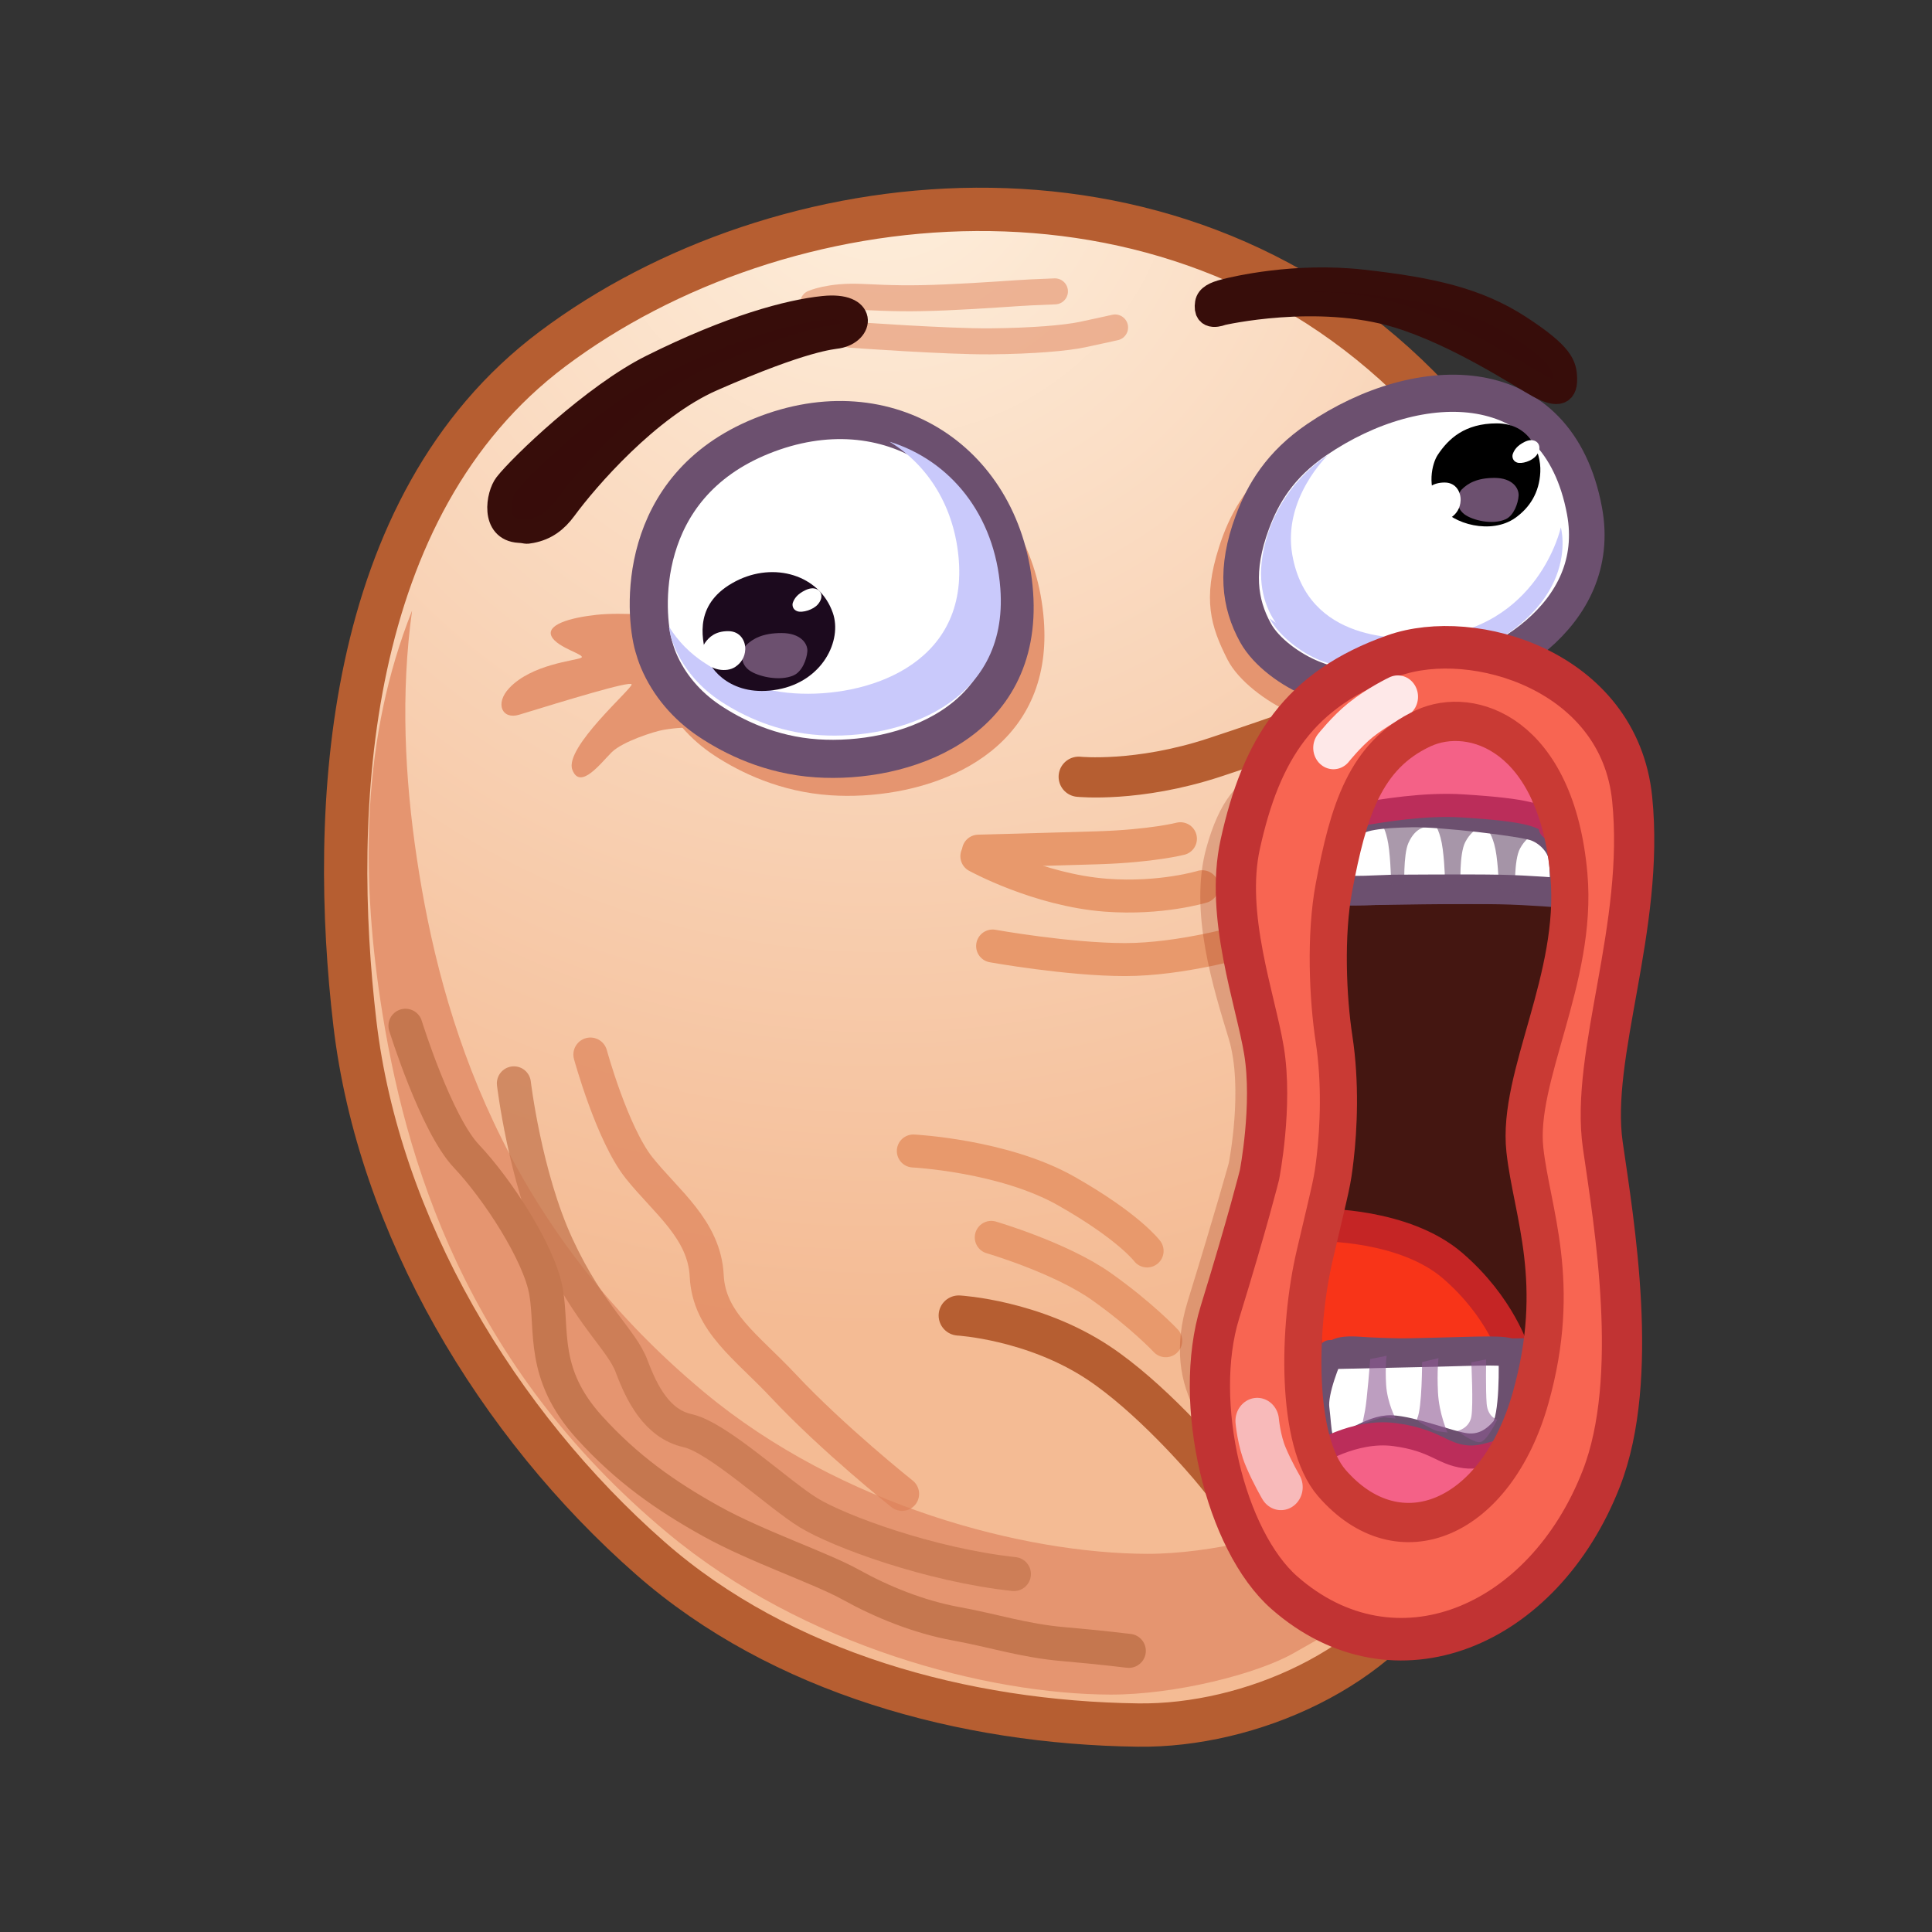 <svg xmlns="http://www.w3.org/2000/svg" xmlns:xlink="http://www.w3.org/1999/xlink" viewBox="0 0 512 512" width="512" height="512" style="width: 100%; height: 100%; transform: translate3d(0,0,0); content-visibility: visible;" preserveAspectRatio="xMidYMid meet"><rect x="0" y="0" width="512" height="512" fill="#333333" stroke="none"/><defs><clipPath id="__lottie_element_2"><rect width="512" height="512" x="0" y="0"></rect></clipPath><clipPath id="__lottie_element_4"><path d="M0,0 L512,0 L512,512 L0,512z"></path></clipPath><radialGradient id="__lottie_element_15" spreadMethod="pad" gradientUnits="userSpaceOnUse" cx="-24.555" cy="-268.499" r="384.542" fx="-24.555" fy="-268.499"><stop offset="0%" stop-color="rgb(254,240,222)"></stop><stop offset="50%" stop-color="rgb(249,213,185)"></stop><stop offset="100%" stop-color="rgb(244,187,148)"></stop></radialGradient></defs><g clip-path="url(#__lottie_element_2)"><g clip-path="url(#__lottie_element_4)" style="display: block;" transform="matrix(1,0,0,1,44,12)" opacity="1"><g style="display: block;" transform="matrix(0.82,0,0,0.82,14.99,20.096)" opacity="1"><g opacity="1" transform="matrix(1,0,0,1,237.529,274.57)"><path fill="url(#__lottie_element_15)" fill-opacity="1" d=" M179.319,-66.153 C174.162,-107.937 178.691,-158.917 148.996,-188.761 C67.743,-270.423 -57.792,-255.81 -130.937,-200.91 C-198.664,-150.076 -202.78,-51.232 -194.78,16.952 C-187.098,82.418 -148.771,146.474 -99.219,189.942 C-56.992,226.985 2.153,243.063 58.32,243.798 C94.534,244.272 137.55,225.287 154.519,193.29 C181.242,142.9 169.76,80.209 175.187,23.43 C178.031,-6.327 182.981,-36.486 179.319,-66.153z"></path><path stroke-linecap="butt" stroke-linejoin="miter" fill-opacity="0" stroke-miterlimit="10" stroke="rgb(182,94,49)" stroke-opacity="1" stroke-width="14" d=" M179.319,-66.153 C174.162,-107.937 178.691,-158.917 148.996,-188.761 C67.743,-270.423 -57.792,-255.81 -130.937,-200.91 C-198.664,-150.076 -202.78,-51.232 -194.78,16.952 C-187.098,82.418 -148.771,146.474 -99.219,189.942 C-56.992,226.985 2.153,243.063 58.32,243.798 C94.534,244.272 137.55,225.287 154.519,193.29 C181.242,142.9 169.76,80.209 175.187,23.43 C178.031,-6.327 182.981,-36.486 179.319,-66.153z"></path></g><g opacity="1" transform="matrix(1,0,0,1,221.899,333.389)"><path fill="rgb(229,149,112)" fill-opacity="1" d=" M168.813,93.019 C160.211,103.404 148.291,109.224 136.25,116.147 C124.209,123.071 97.512,129.696 76.87,129.639 C37.418,129.531 -21.999,114.246 -66.224,77.436 C-131.621,23.005 -151.313,-43.31 -159.072,-94.792 C-163.058,-121.241 -164.368,-148.444 -160.659,-175.19 C-176.834,-134.51 -177.193,-90.969 -170.913,-49.298 C-163.155,2.184 -143.463,68.499 -78.065,122.93 C-33.84,159.74 25.577,175.025 65.029,175.133 C85.67,175.19 112.367,168.565 124.408,161.642 C136.45,154.718 148.371,148.898 156.971,138.513 C165.572,128.127 171.376,118.024 171.376,118.024 C171.376,118.024 177.193,81.91 177.193,81.91 C174.905,85.221 172.058,89.099 168.813,93.019z"></path></g><g opacity="1" transform="matrix(1,0,0,1,-7.54,6.607)"><g opacity="1" transform="matrix(1,0,0,1,176.775,366.057)"><path stroke-linecap="round" stroke-linejoin="round" fill-opacity="0" stroke="rgb(222,130,88)" stroke-opacity="0.68" stroke-width="11" d=" M-50.368,-70.99 C-50.368,-70.99 -43.342,-45.259 -34.582,-34.309 C-25.823,-23.36 -13.504,-14.418 -12.774,0.547 C-12.044,15.511 0.122,23.408 11.953,36.042 C28.104,53.288 50.368,70.99 50.368,70.99"></path></g><g opacity="0.75" transform="matrix(1,0,0,1,182.478,383.667)"><path stroke-linecap="round" stroke-linejoin="round" fill-opacity="0" stroke="rgb(197,119,79)" stroke-opacity="1" stroke-width="11" d=" M-80.799,-79.293 C-80.799,-79.293 -77.24,-49.182 -66.839,-26.735 C-56.436,-4.288 -46.034,3.376 -42.749,12.136 C-39.465,20.895 -34.537,30.75 -24.682,32.94 C-14.828,35.13 4.608,53.471 14.462,59.493 C24.317,65.515 53.789,76.373 80.798,79.293"></path></g><g opacity="1" transform="matrix(1,0,0,1,183.527,386.77)"><path stroke-linecap="round" stroke-linejoin="round" fill-opacity="0" stroke="rgb(197,119,79)" stroke-opacity="1" stroke-width="11" d=" M-116.886,-101.01 C-116.886,-101.01 -107.032,-69.256 -97.177,-58.854 C-87.322,-48.452 -73.635,-27.648 -71.446,-15.056 C-69.256,-2.464 -73.088,11.497 -57.485,28.742 C-45.436,42.059 -32.848,50.915 -18.066,59.128 C-3.284,67.34 17.246,74.183 27.101,79.658 C36.955,85.133 49,90.06 61.044,92.25 C73.089,94.439 82.943,97.724 95.534,98.819 C108.126,99.915 116.886,101.01 116.886,101.01"></path></g></g></g><g style="display: block;" transform="matrix(0.689,0,0,0.689,159.632,53.36)" opacity="0.64"><g opacity="1" transform="matrix(1,0,0,1,82.493,33.835)"><path stroke-linecap="round" stroke-linejoin="round" fill-opacity="0" stroke="rgb(229,149,112)" stroke-opacity="1" stroke-width="10" d=" M-50.852,0.059 C-50.852,0.059 -13.577,2.743 2.856,2.59 C19.288,2.437 31.846,1.354 38.363,-0.02 C44.88,-1.394 50.852,-2.743 50.852,-2.743"></path></g><g opacity="1" transform="matrix(1,0,0,1,63.71,19.451)"><path stroke-linecap="round" stroke-linejoin="round" fill-opacity="0" stroke="rgb(229,149,112)" stroke-opacity="1" stroke-width="10" d=" M-46.505,2.246 C-46.505,2.246 -40.089,-0.664 -28.075,-0.121 C-16.061,0.422 -9.51,0.669 4.636,0.066 C18.781,-0.537 32.36,-1.644 37.256,-1.852 C42.152,-2.061 46.505,-2.246 46.505,-2.246"></path></g></g><g style="display: block;" transform="matrix(0.918,0,0,0.918,86.837,63.427)" opacity="1"><g opacity="1" transform="matrix(0.934,0,0,0.975,14.778,2.121)"><g opacity="1" transform="matrix(1,0,0,1,264.653,78.1)"><path fill="rgb(229,149,112)" fill-opacity="1" d=" M-53.688,30.718 C-50.248,37.211 -41.416,43.256 -34.558,46.264 C-24.046,50.873 -18.42,49.859 -5.302,48.459 C18.704,45.896 41.107,29.341 34.421,-5.409 C25.377,-52.413 -5.198,-51.864 -36.699,-29.443 C-48.09,-21.335 -53.169,-11.875 -56.28,-2.598 C-61.465,12.864 -58.843,20.99 -53.688,30.718z"></path></g><g opacity="1" transform="matrix(1,0,0,1,270.306,70.58)"><path fill="rgb(255,255,255)" fill-opacity="1" d=" M-50.686,30.316 C-47.368,36.102 -39.68,41.415 -32.893,44.004 C-22.492,47.973 -13.832,47.816 -0.729,46.331 C23.251,43.613 57.079,25.35 51.007,-5.816 C42.795,-47.972 0.131,-47.617 -31.662,-26.895 C-43.159,-19.402 -48.384,-10.799 -51.644,-2.395 C-57.079,11.612 -55.66,21.648 -50.686,30.316z"></path><path stroke-linecap="round" stroke-linejoin="round" fill-opacity="0" stroke="rgb(108,80,111)" stroke-opacity="1" stroke-width="11" d=" M-50.686,30.316 C-47.368,36.102 -39.68,41.415 -32.893,44.004 C-22.492,47.973 -13.832,47.816 -0.729,46.331 C23.251,43.613 57.079,25.35 51.007,-5.816 C42.795,-47.972 0.131,-47.617 -31.662,-26.895 C-43.159,-19.402 -48.384,-10.799 -51.644,-2.395 C-57.079,11.612 -55.66,21.648 -50.686,30.316z"></path></g><g opacity="1" transform="matrix(1,0,0,1,269.658,80.298)"><path fill="rgb(201,201,251)" fill-opacity="1" d=" M44.346,-10.595 C44.346,-10.595 37.525,19.55 2.851,22.014 C-5.159,22.583 -34.025,23.62 -38.68,-2.658 C-41.608,-19.192 -27.722,-31.911 -27.722,-31.911 C-27.722,-31.911 -43.078,-23.547 -47.458,-4.203 C-49.85,6.362 -46.753,13.487 -43.748,17.676 C-43.718,17.728 -45.734,16.269 -45.704,16.321 C-42.708,21.543 -36.045,26.484 -29.919,28.822 C-20.529,32.405 -0.648,33.297 10.56,29.289 C51.895,14.507 44.346,-10.595 44.346,-10.595z"></path></g><g opacity="1" transform="matrix(1,0,0,1,0,0)"><g opacity="1" transform="matrix(1,0,0,1,290.204,55.377)"><path fill="rgb(0,0,0)" fill-opacity="1" d=" M-14.25,-7.131 C-10.937,-11.929 -5.885,-16.469 4.037,-16.469 C13.959,-16.469 17.752,-8.201 17.46,-2.073 C17.169,4.055 14.153,8.531 9.679,11.546 C2.374,16.469 -9.581,13.492 -13.666,7.947 C-17.752,2.403 -16.032,-4.549 -14.25,-7.131z"></path></g><g opacity="1" transform="matrix(1,0,0,1,291.55,61.573)"><path fill="rgb(108,80,111)" fill-opacity="1" d=" M-8.182,-3.086 C-6.345,-4.851 -3.542,-6.521 1.962,-6.521 C7.464,-6.521 9.569,-3.48 9.407,-1.226 C9.246,1.029 7.928,4.59 5.447,5.699 C1.394,7.51 -4.98,6.023 -7.419,4.193 C-10.704,1.73 -9.171,-2.136 -8.182,-3.086z"></path></g><g opacity="1" transform="matrix(1,0,0,1,303.272,47.113)"><path fill="rgb(255,255,255)" fill-opacity="1" d=" M-4.132,0.921 C-3.71,-0.264 -2.845,-1.602 -0.443,-2.732 C1.96,-3.861 3.533,-2.902 3.947,-1.837 C4.361,-0.772 3.985,0.324 3.139,1.34 C1.761,3.001 -1.37,3.86 -2.798,3.392 C-4.227,2.924 -4.36,1.559 -4.132,0.921z"></path></g><g opacity="1" transform="matrix(1,0,0,1,276.611,62.479)"><path fill="rgb(255,255,255)" fill-opacity="1" d=" M-5.241,-2.623 C-4.022,-4.388 -2.164,-6.058 1.486,-6.058 C5.135,-6.058 6.529,-3.017 6.422,-0.763 C6.315,1.492 5.205,3.138 3.56,4.247 C0.872,6.058 -3.524,4.962 -5.026,2.923 C-6.529,0.883 -5.897,-1.673 -5.241,-2.623z"></path></g></g><g opacity="0" transform="matrix(1,0,0,1,0,0)"><path fill="rgb(255,194,153)" fill-opacity="1" d=" M260.202,30.193 C228.971,28.798 211.341,61.223 211.958,81.702 C212.741,107.699 198.44,35.86 254.315,29.439 C320.01,21.89 311.394,95.057 310.808,72.825 C310.121,46.778 297.698,31.868 260.202,30.193z"></path><path stroke-linecap="butt" stroke-linejoin="miter" fill-opacity="0" stroke-miterlimit="4" stroke="rgb(130,64,57)" stroke-opacity="1" stroke-width="10" d=" M260.202,30.193 C228.971,28.798 211.341,61.223 211.958,81.702 C212.741,107.699 198.44,35.86 254.315,29.439 C320.01,21.89 311.394,95.057 310.808,72.825 C310.121,46.778 297.698,31.868 260.202,30.193z"></path></g></g><g opacity="1" transform="matrix(1,0,0,1,0,0)"><g opacity="1" transform="matrix(1,0,0,1,40.063,120.285)"><path fill="rgb(229,149,112)" fill-opacity="1" d=" M8.521,-24.589 C8.521,-24.589 -2.783,-25.796 -10.464,-24.954 C-18.145,-24.112 -25.048,-22.063 -23.341,-18.695 C-21.634,-15.327 -13.137,-13.387 -14.844,-12.545 C-16.551,-11.703 -29.077,-10.72 -35.574,-3.82 C-39.812,0.681 -37.632,5.378 -32.727,3.88 C-19.588,-0.135 -0.529,-6.003 -0.245,-4.88 C0.04,-3.757 -19.77,13.369 -17.367,19.755 C-15.093,25.796 -9.117,17.79 -5.988,14.703 C-2.858,11.616 6.296,8.699 8.88,8.26 C17.238,6.839 18.681,8.371 24.939,7.53 C31.198,6.687 39.812,2.354 39.812,2.354 C39.812,2.354 11.934,-19.537 11.934,-19.537 C11.934,-19.537 8.521,-24.589 8.521,-24.589z"></path></g><g opacity="1" transform="matrix(1,0,0,1,101.13,91.162)"><path fill="rgb(229,149,112)" fill-opacity="1" d=" M-53.252,26.281 C-50,33.852 -44.388,40.204 -37.424,44.774 C-29.943,49.683 -18.396,55.31 -3.846,56.26 C20.083,57.824 53.089,48.147 57.388,17.127 C57.873,13.628 57.993,9.858 57.693,5.801 C54.734,-34.22 18.64,-58 -21.006,-42.34 C-60.651,-26.679 -57.692,11.987 -54.733,22.04 C-54.328,23.419 -53.858,24.87 -53.252,26.281z"></path></g><g opacity="1" transform="matrix(1,0,0,1,96.847,83.651)"><path fill="rgb(255,255,255)" fill-opacity="1" d=" M-49.271,24.807 C-46.262,31.953 -41.07,37.95 -34.626,42.264 C-27.705,46.897 -17.021,52.207 -3.559,53.105 C21.078,54.747 56.117,43.251 53.38,5.475 C50.643,-32.3 17.245,-54.747 -19.436,-39.965 C-56.117,-25.183 -53.379,11.315 -50.642,20.805 C-50.267,22.106 -49.832,23.475 -49.271,24.807z"></path></g><g opacity="1" transform="matrix(1,0,0,1,96.847,83.651)"><path stroke-linecap="round" stroke-linejoin="round" fill-opacity="0" stroke="rgb(108,80,111)" stroke-opacity="1" stroke-width="11" d=" M-49.271,24.807 C-46.262,31.953 -41.07,37.95 -34.626,42.264 C-27.705,46.897 -17.021,52.207 -3.559,53.105 C21.078,54.747 56.117,43.251 53.38,5.475 C50.643,-32.3 17.245,-54.747 -19.436,-39.965 C-56.117,-25.183 -53.379,11.315 -50.642,20.805 C-50.267,22.106 -49.832,23.475 -49.271,24.807z"></path></g><g opacity="1" transform="matrix(1,0,0,1,99.676,88.428)"><path fill="rgb(201,201,251)" fill-opacity="1" d=" M46.583,-0.699 C45.001,-21.905 32.219,-37.663 14.564,-43.094 C25.79,-36.3 33.449,-24.11 34.6,-8.77 C36.88,21.63 7.692,30.882 -12.831,29.56 C-24.046,28.838 -32.946,24.564 -38.712,20.836 C-42.956,18.092 -46.53,14.491 -49.087,10.266 C-48.933,11.421 -48.759,12.328 -48.605,12.926 C-48.304,14.094 -47.864,15.3 -47.352,16.483 C-44.598,22.834 -39.846,28.163 -33.949,31.997 C-27.615,36.114 -17.84,40.835 -5.521,41.633 C17.024,43.093 49.088,32.875 46.583,-0.699z"></path></g><g opacity="1" transform="matrix(1,0,0,1,79.255,99.577)"><path fill="rgb(28,10,30)" fill-opacity="1" d=" M-17.925,7.374 C-16.835,11.743 -10.247,19.66 2.72,17.303 C15.696,14.943 21.409,3.124 18.645,-4.815 C14.811,-15.826 1.638,-19.66 -9.372,-13.958 C-21.409,-7.725 -19.216,2.201 -17.925,7.374z"></path></g><g opacity="1" transform="matrix(1,0,0,1,81.136,107.105)"><path fill="rgb(108,80,111)" fill-opacity="1" d=" M-8.183,-3.087 C-6.345,-4.852 -3.542,-6.522 1.961,-6.522 C7.464,-6.522 9.568,-3.48 9.407,-1.225 C9.245,1.029 7.928,4.589 5.446,5.698 C1.394,7.509 -4.981,6.023 -7.42,4.194 C-10.704,1.73 -9.171,-2.137 -8.183,-3.087z"></path></g><g opacity="1" transform="matrix(1,0,0,1,90.485,90.912)"><path fill="rgb(255,255,255)" fill-opacity="1" d=" M-4.133,0.921 C-3.711,-0.264 -2.846,-1.602 -0.443,-2.732 C1.959,-3.861 3.532,-2.902 3.946,-1.837 C4.361,-0.773 3.984,0.323 3.139,1.34 C1.76,3.001 -1.371,3.86 -2.799,3.392 C-4.227,2.924 -4.361,1.559 -4.133,0.921z"></path></g><g opacity="1" transform="matrix(1,0,0,1,66.197,106.095)"><path fill="rgb(255,255,255)" fill-opacity="1" d=" M-5.242,-2.623 C-4.024,-4.388 -2.164,-6.058 1.486,-6.058 C5.135,-6.058 6.53,-3.017 6.423,-0.763 C6.316,1.492 5.206,3.138 3.561,4.247 C0.874,6.058 -3.525,4.962 -5.028,2.923 C-6.53,0.883 -5.898,-1.673 -5.242,-2.623z"></path></g><g opacity="0" transform="matrix(1,0,0,1,0,0)"><path fill="rgb(255,194,153)" fill-opacity="1" d=" M111.208,40.817 C91.156,37.819 62.798,43.358 51.768,68.391 C34.114,108.459 47.9,41.24 94.746,40.792 C136.272,40.395 145.013,58.593 149.201,81.386 C151.782,95.435 153.39,85.029 148.72,71.652 C145.401,62.146 134.974,44.37 111.208,40.817z"></path><path stroke-linecap="butt" stroke-linejoin="miter" fill-opacity="0" stroke-miterlimit="4" stroke="rgb(130,64,57)" stroke-opacity="1" stroke-width="10" d=" M111.208,40.817 C91.156,37.819 62.798,43.358 51.768,68.391 C34.114,108.459 47.9,41.24 94.746,40.792 C136.272,40.395 145.013,58.593 149.201,81.386 C151.782,95.435 153.39,85.029 148.72,71.652 C145.401,62.146 134.974,44.37 111.208,40.817z"></path></g></g></g><g style="display: block;" transform="matrix(0.82,0,0,0.82,176.188,152.486)" opacity="1"><g opacity="1" transform="matrix(1,0,0,1,0,0)"><g opacity="1" transform="matrix(1,0,0,1,119.802,43.457)"><path stroke-linecap="round" stroke-linejoin="round" fill-opacity="0" stroke="rgb(182,94,49)" stroke-opacity="1" stroke-width="13" d=" M55.491,-13.314 C55.491,-13.314 41.607,-12.281 41.607,-12.281 C41.607,-12.281 26.824,-6.693 4.181,0.754 C-20.737,8.949 -39.701,6.985 -39.701,6.985"></path></g><g opacity="1" transform="matrix(1.002,0,0,0.998,87.538,255.841)"><path stroke-linecap="round" stroke-linejoin="round" fill-opacity="0" stroke="rgb(182,94,49)" stroke-opacity="1" stroke-width="13" d=" M-46.104,-31.344 C-46.104,-31.344 -22.004,-29.974 -1.048,-16.014 C15.437,-5.031 32.744,14.918 36.673,19.845 C40.603,24.772 46.104,31.344 46.104,31.344"></path></g><g opacity="1" transform="matrix(1,0,0,1,0,0)"><g opacity="1" transform="matrix(1,0,0,1,80.332,72.481)"><path stroke-linecap="round" stroke-linejoin="round" fill-opacity="0" stroke="rgb(232,153,108)" stroke-opacity="1" stroke-width="10.661" d=" M-32.639,2.007 C-32.639,2.007 -11.246,1.461 6.072,0.913 C23.39,0.365 32.639,-2.007 32.639,-2.007"></path></g><g opacity="1" transform="matrix(1,0,0,1,83.602,83.093)"><path stroke-linecap="round" stroke-linejoin="round" fill-opacity="0" stroke="rgb(232,153,108)" stroke-opacity="1" stroke-width="10.661" d=" M-36.419,-6.963 C-36.419,-6.963 -16.554,3.987 5.349,5.63 C23.134,6.963 36.419,2.891 36.419,2.891"></path></g><g opacity="1" transform="matrix(1,0,0,1,93.026,106.515)"><path stroke-linecap="round" stroke-linejoin="round" fill-opacity="0" stroke="rgb(232,153,108)" stroke-opacity="1" stroke-width="10.661" d=" M-40.749,-1.369 C-40.749,-1.369 -16.3,3.011 2.037,3.011 C20.375,3.011 40.749,-3.011 40.749,-3.011"></path></g><g opacity="1" transform="matrix(1,0,0,1,64.428,187.543)"><path stroke-linecap="round" stroke-linejoin="round" fill-opacity="0" stroke="rgb(232,153,108)" stroke-opacity="1" stroke-width="10.661" d=" M-37.776,-16.151 C-37.776,-16.151 -8.577,-14.691 11.68,-3.194 C31.936,8.303 37.776,16.151 37.776,16.151"></path></g><g opacity="1" transform="matrix(1,0,0,1,80.031,216.011)"><path stroke-linecap="round" stroke-linejoin="round" fill-opacity="0" stroke="rgb(232,153,108)" stroke-opacity="1" stroke-width="10.661" d=" M-28.195,-16.698 C-28.195,-16.698 -5.748,-10.129 7.391,-0.821 C20.531,8.486 28.195,16.698 28.195,16.698"></path></g></g></g></g><g style="display: block;" transform="matrix(0.82,0,0,0.867,251.289,132.502)" opacity="1"><g opacity="0.26" transform="matrix(1,0,0,1,88.229,182.448)"><path fill="rgb(158,44,12)" fill-opacity="1" d=" M-51.219,6.398 C-51.219,6.398 -46.399,-16.5 -51.219,-31.565 C-56.039,-46.629 -64.198,-70.478 -58.449,-90.016 C-50.06,-118.536 -35.163,-114.981 -4.432,-125.226 C21.249,-133.786 65.08,-146.057 69.298,-106.888 C73.515,-67.72 52.426,-32.167 56.643,-4.449 C60.253,19.269 69.901,69.668 57.247,100.401 C38.447,146.057 -2.275,137.527 -37.827,108 C-56.941,92.127 -73.516,76.298 -64.477,48.579 C-55.438,20.86 -51.219,6.398 -51.219,6.398z"></path></g><g opacity="1" transform="matrix(1,0,0,1,98.358,187.409)"><path fill="rgb(248,101,82)" fill-opacity="1" d=" M-51.425,5.04 C-51.425,5.04 -47.045,-16.129 -49.965,-32.918 C-52.675,-48.502 -62.739,-74.162 -57.63,-96.061 C-50.874,-125.012 -38.724,-143.484 -7.991,-153.729 C17.688,-162.289 64.803,-149.099 69.02,-109.93 C73.238,-70.762 55.312,-31.804 59.531,-4.085 C63.139,19.633 71.724,67.081 59.07,97.812 C40.27,143.469 -7.817,162.289 -43.369,132.763 C-62.483,116.889 -73.238,74.732 -64.199,47.014 C-55.16,19.294 -51.425,5.04 -51.425,5.04z"></path><path stroke-linecap="butt" stroke-linejoin="miter" fill-opacity="0" stroke-miterlimit="10" stroke="rgb(193,51,51)" stroke-opacity="1" stroke-width="13" d=" M-51.425,5.04 C-51.425,5.04 -47.045,-16.129 -49.965,-32.918 C-52.675,-48.502 -62.739,-74.162 -57.63,-96.061 C-50.874,-125.012 -38.724,-143.484 -7.991,-153.729 C17.688,-162.289 64.803,-149.099 69.02,-109.93 C73.238,-70.762 55.312,-31.804 59.531,-4.085 C63.139,19.633 71.724,67.081 59.07,97.812 C40.27,143.469 -7.817,162.289 -43.369,132.763 C-62.483,116.889 -73.238,74.732 -64.199,47.014 C-55.16,19.294 -51.425,5.04 -51.425,5.04z"></path></g><g opacity="1" transform="matrix(1,0,0,1,104.223,179.738)"><path fill="rgb(68,22,17)" fill-opacity="1" d=" M-32.835,7.602 C-31.71,-1.454 -31.011,-15.392 -33.201,-28.897 C-35.203,-41.245 -36.121,-60.651 -33.201,-75.25 C-28.574,-98.383 -23.227,-115.529 -4.367,-123.794 C11.393,-130.7 38.702,-121.968 42.717,-78.9 C45.66,-47.331 25.893,-17.317 28.481,5.046 C30.696,24.181 40.892,45.56 30.307,80.963 C19.25,117.946 -12.111,130.699 -33.93,106.876 C-45.659,94.07 -44.951,59.529 -39.404,37.165 C-33.857,14.802 -33.769,15.115 -32.835,7.602z"></path><path stroke-linecap="butt" stroke-linejoin="miter" fill-opacity="0" stroke-miterlimit="10" stroke="rgb(210,73,68)" stroke-opacity="1" stroke-width="7.07" d=" M-32.835,7.602 C-31.71,-1.454 -31.011,-15.392 -33.201,-28.897 C-35.203,-41.245 -36.121,-60.651 -33.201,-75.25 C-28.574,-98.383 -23.227,-115.529 -4.367,-123.794 C11.393,-130.7 38.702,-121.968 42.717,-78.9 C45.66,-47.331 25.893,-17.317 28.481,5.046 C30.696,24.181 40.892,45.56 30.307,80.963 C19.25,117.946 -12.111,130.699 -33.93,106.876 C-45.659,94.07 -44.951,59.529 -39.404,37.165 C-33.857,14.802 -33.769,15.115 -32.835,7.602z"></path></g><g opacity="1" transform="matrix(1,0,0,1,95.476,230.408)"><path fill="rgb(248,52,24)" fill-opacity="1" d=" M-28.834,-22.63 C-28.834,-22.63 -1.825,-22.993 13.87,-10.219 C29.564,2.556 33.943,16.79 33.943,16.79 C33.943,16.79 4.745,22.265 4.745,22.265 C4.745,22.265 -30.294,22.993 -30.294,22.993 C-30.294,22.993 -33.943,17.518 -33.578,7.299 C-33.214,-2.921 -28.834,-22.63 -28.834,-22.63z"></path><path stroke-linecap="round" stroke-linejoin="round" fill-opacity="0" stroke="rgb(197,37,37)" stroke-opacity="1" stroke-width="10" d=" M-28.834,-22.63 C-28.834,-22.63 -1.825,-22.993 13.87,-10.219 C29.564,2.556 33.943,16.79 33.943,16.79 C33.943,16.79 4.745,22.265 4.745,22.265 C4.745,22.265 -30.294,22.993 -30.294,22.993 C-30.294,22.993 -33.943,17.518 -33.578,7.299 C-33.214,-2.921 -28.834,-22.63 -28.834,-22.63z"></path></g><g opacity="1" transform="matrix(0.937,0,0,1,7.976,-0.184)"><g opacity="1" transform="matrix(1,0,0,1,0,0)"><path fill="rgb(255,255,255)" fill-opacity="1" d=" M132.455,247.015 C132.455,247.015 91.646,247.582 76.406,246.562 C72.116,246.275 69.696,246.558 68.433,247.113 C65.208,248.529 69.522,251.716 69.522,251.716 C69.522,251.716 68.398,273.734 86.356,274.683 C104.314,275.632 111.142,277.148 121.957,273.326 C132.772,269.504 130.494,263.532 130.982,259.979 C131.47,256.426 132.455,247.015 132.455,247.015z"></path><path stroke-linecap="round" stroke-linejoin="round" fill-opacity="0" stroke="rgb(108,80,111)" stroke-opacity="1" stroke-width="8.887" d=" M132.455,247.015 C132.455,247.015 91.646,247.582 76.406,246.562 C72.116,246.275 69.696,246.558 68.433,247.113 C65.208,248.529 69.522,251.716 69.522,251.716 C69.522,251.716 68.398,273.734 86.356,274.683 C104.314,275.632 111.142,277.148 121.957,273.326 C132.772,269.504 130.494,263.532 130.982,259.979 C131.47,256.426 132.455,247.015 132.455,247.015z"></path></g><g opacity="1" transform="matrix(1,0,0,1,96.348,260.975)"><path fill="rgb(255,255,255)" fill-opacity="1" d=" M-30.476,-13.414 C-30.476,-13.414 -7.87,-13.869 6.143,-14.142 C20.156,-14.416 31.767,-15.09 32.032,-13.447 C32.295,-11.804 32.677,6.387 29.24,9.945 C25.803,13.504 21.752,15.604 16.464,15.057 C11.176,14.509 -1.877,9.856 -9.281,9.581 C-16.683,9.308 -24.703,15.969 -29.726,15.421 C-34.749,14.874 -34.043,10.768 -35.101,3.103 C-35.89,-2.613 -30.476,-13.414 -30.476,-13.414z"></path><path stroke-linecap="round" stroke-linejoin="round" fill-opacity="0" stroke="rgb(108,80,111)" stroke-opacity="1" stroke-width="8.887" d=" M-30.476,-13.414 C-30.476,-13.414 -7.87,-13.869 6.143,-14.142 C20.156,-14.416 31.767,-15.09 32.032,-13.447 C32.295,-11.804 32.677,6.387 29.24,9.945 C25.803,13.504 21.752,15.604 16.464,15.057 C11.176,14.509 -1.877,9.856 -9.281,9.581 C-16.683,9.308 -24.703,15.969 -29.726,15.421 C-34.749,14.874 -34.043,10.768 -35.101,3.103 C-35.89,-2.613 -30.476,-13.414 -30.476,-13.414z"></path></g><g opacity="1" transform="matrix(1,0,0,1,82.793,258.374)"><path fill="rgb(141,88,147)" fill-opacity="0.58" d=" M-3.012,-9.444 C-3.012,-9.444 -4.107,3.148 -4.837,6.433 C-5.309,8.557 -5.749,10.448 -5.749,10.448 C-5.749,10.448 1.003,8.168 2.098,8.36 C3.193,8.552 5.748,8.744 5.748,8.744 C5.748,8.744 2.828,3.946 2.463,-1.62 C2.098,-7.185 2.645,-10.448 2.645,-10.448 C2.645,-10.448 -3.012,-9.444 -3.012,-9.444z"></path></g><g opacity="0.6" transform="matrix(1,0,0,1,101.2,260.013)"><path fill="rgb(141,88,147)" fill-opacity="1" d=" M-3.534,-10.168 C-3.534,-10.168 -3.534,3.791 -5.177,6.984 C-5.615,7.837 -2.987,8.901 -2.987,8.901 C-2.987,8.901 0.481,10.675 1.575,10.901 C2.67,11.129 5.226,11.355 5.226,11.355 C5.226,11.355 2.306,5.678 1.941,-0.908 C1.575,-7.495 2.123,-11.355 2.123,-11.355 C2.123,-11.355 -3.534,-10.168 -3.534,-10.168z"></path></g><g opacity="0.54" transform="matrix(1,0,0,1,117.558,260.6)"><path fill="rgb(140,88,146)" fill-opacity="1" d=" M-2.92,-10.665 C-2.92,-10.665 -2.173,2.276 -2.903,5.925 C-3.633,9.576 -7.703,10.3 -7.703,10.3 C-7.703,10.3 -2.171,14.082 0.201,13.717 C2.574,13.353 6.022,6.855 6.022,6.855 C6.022,6.855 2.737,6.124 2.372,1.927 C2.007,-2.27 2.189,-11.578 2.189,-11.578 C2.189,-11.578 -2.92,-10.665 -2.92,-10.665z"></path></g><g opacity="0" transform="matrix(1,0,0,1,0,0)"><path fill="rgb(255,255,255)" fill-opacity="1" d=" M48.702,275.554 C48.702,275.554 46.153,270.278 43.31,261.208 C41.879,256.641 42.158,252.477 39.57,248.169"></path><path stroke-linecap="butt" stroke-linejoin="miter" fill-opacity="0" stroke-miterlimit="4" stroke="rgb(108,80,111)" stroke-opacity="0.81" stroke-width="8.887" d=" M48.702,275.554 C48.702,275.554 46.153,270.278 43.31,261.208 C41.879,256.641 42.158,252.477 39.57,248.169"></path></g><g opacity="0" transform="matrix(1,0,0,1,0,0)"><path fill="rgb(255,255,255)" fill-opacity="1" d=" M134.486,259.953 C134.486,259.953 140.586,245.304 140.586,245.304"></path><path stroke-linecap="butt" stroke-linejoin="miter" fill-opacity="0" stroke-miterlimit="4" stroke="rgb(108,80,111)" stroke-opacity="0.81" stroke-width="6" d=" M134.486,259.953 C134.486,259.953 140.586,245.304 140.586,245.304"></path></g></g><g opacity="1" transform="matrix(1,0,0,1,0,0)"><g opacity="1" transform="matrix(1,0,0,1,0,0)"><path fill="rgb(255,255,255)" fill-opacity="1" d=" M107.974,80.759 C84.762,81.251 73.444,97.155 73.444,97.155 C73.444,97.155 72.524,105.635 72.524,105.635 C72.524,105.635 123.554,104.645 137.253,105.379 C146.007,105.848 142.595,98.005 139.466,91.929 C136.337,85.853 131.186,80.267 107.974,80.759z"></path><path stroke-linecap="butt" stroke-linejoin="miter" fill-opacity="0" stroke-miterlimit="4" stroke="rgb(108,80,111)" stroke-opacity="1" stroke-width="9.043" d=" M107.974,80.759 C84.762,81.251 73.444,97.155 73.444,97.155 C73.444,97.155 72.524,105.635 72.524,105.635 C72.524,105.635 123.554,104.645 137.253,105.379 C146.007,105.848 142.595,98.005 139.466,91.929 C136.337,85.853 131.186,80.267 107.974,80.759z"></path></g><g opacity="1" transform="matrix(1,0,0,1,108.26,93.903)"><path fill="rgb(255,255,255)" fill-opacity="1" d=" M37.037,12.41 C37.037,12.41 26.087,11.498 16.232,11.315 C6.378,11.133 -16.067,11.315 -18.258,11.315 C-20.447,11.315 -34.317,12.228 -35.23,11.133 C-37.219,8.745 -32.31,-5.839 -31.032,-8.576 C-29.755,-11.314 -21.907,-12.044 -12.235,-12.226 C-2.564,-12.409 23.35,-9.489 27.73,-8.029 C32.11,-6.569 35.759,-2.736 36.489,0.913 C37.219,4.563 37.037,12.41 37.037,12.41z"></path><path stroke-linecap="round" stroke-linejoin="round" fill-opacity="0" stroke="rgb(108,80,111)" stroke-opacity="1" stroke-width="9.043" d=" M37.037,12.41 C37.037,12.41 26.087,11.498 16.232,11.315 C6.378,11.133 -16.067,11.315 -18.258,11.315 C-20.447,11.315 -34.317,12.228 -35.23,11.133 C-37.219,8.745 -32.31,-5.839 -31.032,-8.576 C-29.755,-11.314 -21.907,-12.044 -12.235,-12.226 C-2.564,-12.409 23.35,-9.489 27.73,-8.029 C32.11,-6.569 35.759,-2.736 36.489,0.913 C37.219,4.563 37.037,12.41 37.037,12.41z"></path></g><g opacity="0.58" transform="matrix(1,0,0,1,93.868,94.564)"><path fill="rgb(108,80,111)" fill-opacity="1" d=" M-7.152,-8.874 C-7.152,-8.874 -5.67,-6.867 -5.035,-1.392 C-4.4,4.083 -4.4,9.193 -4.4,9.193 C-4.4,9.193 -0.103,9.786 -0.103,9.786 C-0.103,9.786 -0.513,0.068 1.198,-3.559 C3.629,-8.715 7.151,-8.417 7.151,-8.417 C7.151,-8.417 6.397,-9.787 6.397,-9.787 C6.397,-9.787 -7.152,-8.874 -7.152,-8.874z"></path></g><g opacity="0.6" transform="matrix(1,0,0,1,112.037,94.291)"><path fill="rgb(108,80,111)" fill-opacity="1" d=" M-8.349,-8.874 C-8.349,-8.874 -6.619,-6.866 -5.877,-1.391 C-5.136,4.084 -5.136,9.193 -5.136,9.193 C-5.136,9.193 -0.12,9.786 -0.12,9.786 C-0.12,9.786 -0.599,0.068 1.399,-3.559 C4.238,-8.715 8.349,-8.417 8.349,-8.417 C8.349,-8.417 7.468,-9.786 7.468,-9.786 C7.468,-9.786 -8.349,-8.874 -8.349,-8.874z"></path></g><g opacity="0.61" transform="matrix(1,0,0,1,129.693,96.207)"><path fill="rgb(108,80,111)" fill-opacity="1" d=" M-8.759,-8.874 C-8.759,-8.874 -6.944,-6.866 -6.166,-1.391 C-5.388,4.084 -5.388,9.194 -5.388,9.194 C-5.388,9.194 -0.125,9.786 -0.125,9.786 C-0.125,9.786 -0.628,0.068 1.468,-3.559 C4.447,-8.715 8.761,-8.417 8.761,-8.417 C8.761,-8.417 7.836,-9.786 7.836,-9.786 C7.836,-9.786 -8.759,-8.874 -8.759,-8.874z"></path></g></g><g opacity="1" transform="matrix(1,0,0,1,111.918,71.502)"><path fill="rgb(244,97,135)" fill-opacity="1" d=" M-33.414,8.486 C-33.926,11.413 -33.635,10.92 -32.007,10.678 C-25.24,9.674 -11.994,7.419 0.712,8.167 C22.429,9.444 24.935,11.104 29.273,13.276 C30.293,13.787 28.501,16.049 28.775,14.133 C29.049,12.217 22.429,-16.561 2.172,-16.561 C-18.085,-16.561 -27.665,-2.464 -30.266,0.958 C-31.391,2.439 -33.051,6.407 -33.414,8.486z"></path><path stroke-linecap="butt" stroke-linejoin="miter" fill-opacity="0" stroke-miterlimit="10" stroke="rgb(187,45,90)" stroke-opacity="1" stroke-width="7.07" d=" M-33.414,8.486 C-33.926,11.413 -33.635,10.92 -32.007,10.678 C-25.24,9.674 -11.994,7.419 0.712,8.167 C22.429,9.444 24.935,11.104 29.273,13.276 C30.293,13.787 28.501,16.049 28.775,14.133 C29.049,12.217 22.429,-16.561 2.172,-16.561 C-18.085,-16.561 -27.665,-2.464 -30.266,0.958 C-31.391,2.439 -33.051,6.407 -33.414,8.486z"></path></g><g opacity="1" transform="matrix(1,0,0,1,95.339,283.813)"><g opacity="1" transform="matrix(1,0,0,1,95.339,283.813)"><path fill="rgb(244,97,135)" fill-opacity="1" d=" M-30.521,-5.775 C-30.521,-5.775 -17.93,-13.622 -4.791,-11.98 C8.348,-10.337 10.356,-6.14 17.929,-5.227 C24.724,-4.409 29.974,-8.239 30.248,-6.048 C30.521,-3.859 18.767,13.622 0.957,12.839 C-23.953,11.745 -30.521,-5.775 -30.521,-5.775z"></path><path stroke-linecap="butt" stroke-linejoin="miter" fill-opacity="0" stroke-miterlimit="10" stroke="rgb(187,45,90)" stroke-opacity="1" stroke-width="7.07" d=" M-30.521,-5.775 C-30.521,-5.775 -17.93,-13.622 -4.791,-11.98 C8.348,-10.337 10.356,-6.14 17.929,-5.227 C24.724,-4.409 29.974,-8.239 30.248,-6.048 C30.521,-3.859 18.767,13.622 0.957,12.839 C-23.953,11.745 -30.521,-5.775 -30.521,-5.775z"></path></g><path fill="rgb(244,97,135)" fill-opacity="1" d=" M-30.521,-5.775 C-30.521,-5.775 -17.93,-13.622 -4.791,-11.98 C8.348,-10.337 10.356,-6.14 17.929,-5.227 C24.724,-4.409 29.974,-8.239 30.248,-6.048 C30.521,-3.859 18.767,13.622 0.957,12.839 C-23.953,11.745 -30.521,-5.775 -30.521,-5.775z"></path><path stroke-linecap="round" stroke-linejoin="round" fill-opacity="0" stroke="rgb(187,45,90)" stroke-opacity="1" stroke-width="7.07" d=" M-30.521,-5.775 C-30.521,-5.775 -17.93,-13.622 -4.791,-11.98 C8.348,-10.337 10.356,-6.14 17.929,-5.227 C24.724,-4.409 29.974,-8.239 30.248,-6.048 C30.521,-3.859 18.767,13.622 0.957,12.839 C-23.953,11.745 -30.521,-5.775 -30.521,-5.775z"></path></g><g opacity="1" transform="matrix(1,0,0,1,81.241,54.119)"><path stroke-linecap="round" stroke-linejoin="round" fill-opacity="0" stroke="rgb(254,232,232)" stroke-opacity="1" stroke-width="13.062" d=" M10.403,-7.811 C10.403,-7.811 3.965,-4.941 -1.675,-0.649 C-6.211,2.804 -10.403,7.811 -10.403,7.811"></path></g><g opacity="1" transform="matrix(1,0,0,1,50.035,277.764)"><path stroke-linecap="round" stroke-linejoin="round" fill-opacity="0" stroke="rgb(248,186,186)" stroke-opacity="1" stroke-width="14.067" d=" M-3.832,-10.129 C-3.832,-10.129 -3.285,-4.106 -1.095,0.822 C1.095,5.749 3.832,10.129 3.832,10.129"></path></g><g opacity="1" transform="matrix(1,0,0,1,104.223,179.738)"><path stroke-linecap="butt" stroke-linejoin="miter" fill-opacity="0" stroke-miterlimit="10" stroke="rgb(201,58,52)" stroke-opacity="1" stroke-width="12" d=" M-32.835,7.602 C-31.71,-1.454 -31.011,-15.392 -33.201,-28.897 C-35.203,-41.245 -36.121,-60.651 -33.201,-75.25 C-28.574,-98.383 -23.227,-115.529 -4.367,-123.794 C11.393,-130.7 38.702,-121.968 42.717,-78.9 C45.66,-47.331 25.893,-17.317 28.481,5.046 C30.696,24.181 40.892,45.56 30.307,80.963 C19.25,117.946 -12.111,130.699 -33.93,106.876 C-45.659,94.07 -44.951,59.529 -39.404,37.165 C-33.857,14.802 -33.769,15.115 -32.835,7.602z"></path></g></g><g style="display: block;" transform="matrix(0.918,0,0,0.918,62.327,40.701)" opacity="1"><g opacity="1" transform="matrix(1,0,0,1,78.008,65.587)"><path fill="rgb(55,12,10)" fill-opacity="1" d=" M-40.435,30.297 C-36.335,29.496 -33.394,27.362 -30.81,23.836 C-24.64,15.419 -6.746,-5.419 11.769,-13.539 C38.559,-25.289 46.264,-25.569 47.998,-25.882 C55.018,-27.149 56.108,-35.316 43.931,-34.058 C33.916,-33.024 17.298,-28.608 -5.649,-17.178 C-22.45,-8.809 -43.604,11.593 -47.708,16.879 C-50.033,19.874 -51.751,29.765 -43.972,30.217 C-41.597,30.355 -42.372,30.675 -40.435,30.297z"></path><path stroke-linecap="butt" stroke-linejoin="miter" fill-opacity="0" stroke-miterlimit="10" stroke="rgb(55,13,10)" stroke-opacity="1" stroke-width="7" d=" M-40.435,30.297 C-36.335,29.496 -33.394,27.362 -30.81,23.836 C-24.64,15.419 -6.746,-5.419 11.769,-13.539 C38.559,-25.289 46.264,-25.569 47.998,-25.882 C55.018,-27.149 56.108,-35.316 43.931,-34.058 C33.916,-33.024 17.298,-28.608 -5.649,-17.178 C-22.45,-8.809 -43.604,11.593 -47.708,16.879 C-50.033,19.874 -51.751,29.765 -43.972,30.217 C-41.597,30.355 -42.372,30.675 -40.435,30.297z"></path></g><g opacity="1" transform="matrix(1,0,0,1,284.79,42.243)"><path fill="rgb(55,12,10)" fill-opacity="1" d=" M-47.887,-9.225 C-47.887,-9.225 -20.383,-15.574 2.913,-8.485 C20.306,-3.193 38.768,9.139 43.5,11.693 C48.234,14.249 51.333,14.533 51.176,9.606 C51.057,5.887 50.383,2.847 38.078,-5.183 C25.772,-13.212 12.245,-16.141 -7.317,-18.331 C-26.88,-20.521 -44.216,-16.333 -47.056,-15.603 C-49.895,-14.873 -51.841,-13.965 -52.135,-12.135 C-52.95,-7.072 -47.887,-9.225 -47.887,-9.225z"></path><path stroke-linecap="butt" stroke-linejoin="miter" fill-opacity="0" stroke-miterlimit="10" stroke="rgb(55,13,10)" stroke-opacity="1" stroke-width="7" d=" M-47.887,-9.225 C-47.887,-9.225 -20.383,-15.574 2.913,-8.485 C20.306,-3.193 38.768,9.139 43.5,11.693 C48.234,14.249 51.333,14.533 51.176,9.606 C51.057,5.887 50.383,2.847 38.078,-5.183 C25.772,-13.212 12.245,-16.141 -7.317,-18.331 C-26.88,-20.521 -44.216,-16.333 -47.056,-15.603 C-49.895,-14.873 -51.841,-13.965 -52.135,-12.135 C-52.95,-7.072 -47.887,-9.225 -47.887,-9.225z"></path></g></g></g></g></svg>